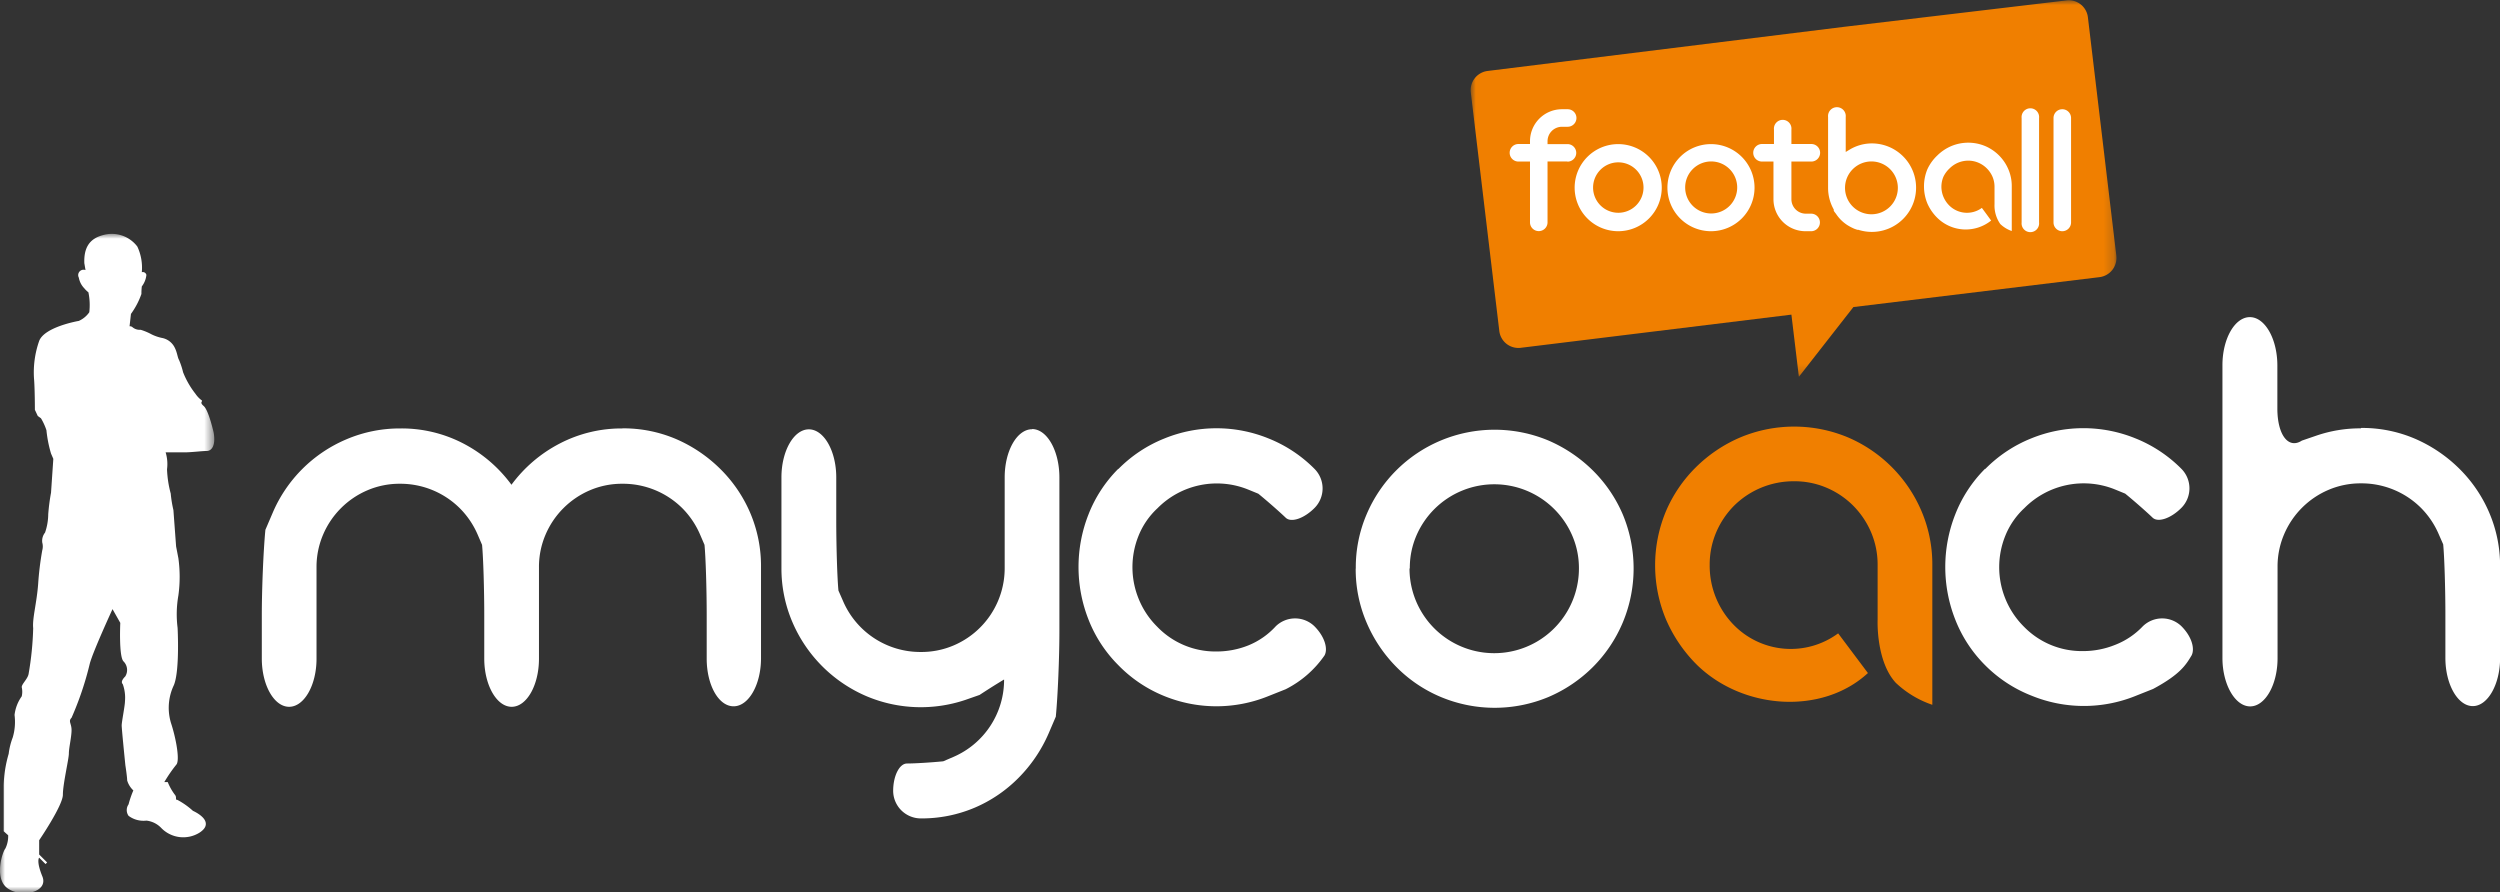 <svg id="367651f6-a007-4dff-8ef8-5a350e870082" data-name="Calque 2" xmlns="http://www.w3.org/2000/svg" xmlns:xlink="http://www.w3.org/1999/xlink" viewBox="0 0 250.85 89.54"><rect x="0" y="0" width="250.85" height="89.54" fill="#333333" stroke="none"/><defs><mask id="3a6e29f1-e132-4955-bb70-3759dcc631f6" x="0" y="23.46" width="21.49" height="66.08" maskUnits="userSpaceOnUse"><g transform="translate(0 -0.26)"><g id="992ba343-f08a-4d16-b3fb-9f4e7f8a4cae" data-name="b"><path id="faf48d3e-108e-41f8-b657-069d40850219" data-name="a" d="M0,23.72H21.49V89.8H0V23.72Z" style="fill:#fff"/></g></g></mask><mask id="77c1b2a0-3a82-49c8-be88-bc6fb244cd25" x="147.57" y="0" width="64.81" height="37.81" maskUnits="userSpaceOnUse"><g transform="translate(0 -0.26)"><g id="fa637243-e0a1-4a96-98de-d927538072af" data-name="d"><path id="9185311f-bb85-4200-9a52-11816b0b16eb" data-name="c" d="M147.57,0.26h64.81V38.07H147.57V0.26Z" style="fill:#fff"/></g></g></mask></defs><title>logo-mycoach-football-white</title><rect x="151" y="8.3" width="58.05" height="16.8" style="fill:#fff"/><path d="M187.42,67.8C182.86,72,174.94,71.5,170.3,67a14.55,14.55,0,0,1-3.14-4.6,14.08,14.08,0,0,1,0-10.84,13.85,13.85,0,0,1,3-4.41,14.34,14.34,0,0,1,4.46-3,14,14,0,0,1,10.81,0,14,14,0,0,1,7.37,7.39,13.6,13.6,0,0,1,1.09,5.44v14a10,10,0,0,1-3.67-2.21c-2-2.18-1.82-6.32-1.82-6.32V56.95a8.27,8.27,0,0,0-.65-3.27,8.54,8.54,0,0,0-1.8-2.68,8.4,8.4,0,0,0-2.67-1.8,8.15,8.15,0,0,0-3.26-.65A8.48,8.48,0,0,0,174,51a8.52,8.52,0,0,0-1.8,2.68,8.26,8.26,0,0,0-.65,3.27A8.49,8.49,0,0,0,174,63a8,8,0,0,0,10.44.81l3,4h0Z" transform="translate(0 -0.26)" style="fill:#f07f00"/><path d="M112.21,47.33a13.56,13.56,0,0,1,4.62-3.07,13.85,13.85,0,0,1,10.47,0,13.58,13.58,0,0,1,4.62,3.07,2.78,2.78,0,0,1,0,3.88c-1.06,1.08-2.37,1.52-2.91,1s-1.78-1.62-2.75-2.41l-1-.41a8.37,8.37,0,0,0-9.11,1.86A7.66,7.66,0,0,0,114.25,54a8.41,8.41,0,0,0,0,6.34,8.31,8.31,0,0,0,1.86,2.8,8.1,8.1,0,0,0,5.95,2.49,8.55,8.55,0,0,0,3.22-.62A7.59,7.59,0,0,0,128,63.11a2.78,2.78,0,0,1,3.9,0c1.06,1.07,1.36,2.29,1,2.92A10.44,10.44,0,0,1,129,69.42l-1.71.68a13.85,13.85,0,0,1-10.47,0A13.5,13.5,0,0,1,112.21,67a13.35,13.35,0,0,1-3-4.6,14.4,14.4,0,0,1,0-10.5,13.36,13.36,0,0,1,3-4.6m29.22,10a8.48,8.48,0,1,0,17,0,8.19,8.19,0,0,0-.66-3.27,8.51,8.51,0,0,0-15.66,0,8.16,8.16,0,0,0-.65,3.27m-5.42,0a13.54,13.54,0,0,1,1.09-5.44,13.92,13.92,0,0,1,7.42-7.39,14,14,0,0,1,10.84,0,14.5,14.5,0,0,1,4.44,3,13.89,13.89,0,0,1,3,4.41,14.06,14.06,0,0,1,0,10.84,14,14,0,0,1-3,4.47,14.21,14.21,0,0,1-4.44,3,14,14,0,0,1-10.83,0,13.71,13.71,0,0,1-4.44-3,14.25,14.25,0,0,1-3-4.47,13.59,13.59,0,0,1-1.09-5.4m63.17-10a13.57,13.57,0,0,1,4.61-3.07,13.86,13.86,0,0,1,10.47,0,13.63,13.63,0,0,1,4.62,3.07,2.78,2.78,0,0,1,0,3.88c-1.06,1.08-2.37,1.52-2.91,1s-1.78-1.62-2.75-2.41l-1-.41a8.37,8.37,0,0,0-9.11,1.86A7.7,7.7,0,0,0,201.22,54a8.41,8.41,0,0,0,0,6.34,8.36,8.36,0,0,0,1.86,2.8A8.1,8.1,0,0,0,209,65.59a8.55,8.55,0,0,0,3.22-.62A7.61,7.61,0,0,0,215,63.11a2.78,2.78,0,0,1,3.9,0c1.06,1.07,1.34,2.28,1,2.92-0.56.94-1.14,1.9-3.86,3.36l-1.71.68a13.86,13.86,0,0,1-10.47,0A13.51,13.51,0,0,1,199.18,67a13.32,13.32,0,0,1-3-4.6,14.4,14.4,0,0,1,0-10.5,13.34,13.34,0,0,1,3-4.6m37.74-4.1a13.47,13.47,0,0,1,5.42,1.09,14.49,14.49,0,0,1,4.43,3,13.86,13.86,0,0,1,3,4.41,13.55,13.55,0,0,1,1.09,5.43v9.15c0,2.65-1.24,4.83-2.74,4.83s-2.75-2.17-2.75-4.83V61.95c0-2.65-.1-5.83-0.22-7.07l-0.44-1a8.49,8.49,0,0,0-1.8-2.67,8.45,8.45,0,0,0-6-2.45,8.18,8.18,0,0,0-3.26.65,8.43,8.43,0,0,0-4.47,4.48,8.2,8.2,0,0,0-.65,3.26v9.16c0,2.65-1.24,4.83-2.75,4.83S223,68.94,223,66.29V36.9c0-2.65,1.24-4.82,2.75-4.82s2.75,2.17,2.76,4.82v4.35c0,2.65,1.11,4.1,2.46,3.22l1.43-.49a13.56,13.56,0,0,1,4.49-.74m-174.46,0a13.49,13.49,0,0,1,5.42,1.08,14.43,14.43,0,0,1,4.43,3,13.83,13.83,0,0,1,3,4.41,13.58,13.58,0,0,1,1.08,5.43v9.15c0,2.65-1.24,4.82-2.75,4.82S70.91,69,70.91,66.34V62c0-2.65-.1-5.83-0.22-7.07l-0.43-1a8.52,8.52,0,0,0-1.8-2.68,8.45,8.45,0,0,0-6-2.45,8.18,8.18,0,0,0-3.26.65,8.45,8.45,0,0,0-4.47,4.48,8.22,8.22,0,0,0-.65,3.26v9.17c0,2.65-1.23,4.82-2.74,4.82S48.59,69,48.59,66.34V62c0-2.65-.1-5.84-0.22-7.07l-0.43-1a8.49,8.49,0,0,0-1.8-2.67,8.46,8.46,0,0,0-6-2.46,8.18,8.18,0,0,0-3.26.65,8.43,8.43,0,0,0-4.47,4.48,8.22,8.22,0,0,0-.65,3.26v9.17c0,2.65-1.24,4.82-2.75,4.82S26.27,69,26.27,66.34V62c0-2.65.16-6.51,0.36-8.58l0.72-1.68a13.95,13.95,0,0,1,7.41-7.4,13.64,13.64,0,0,1,5.4-1.09,13.4,13.4,0,0,1,6.35,1.52,14,14,0,0,1,4.81,4.13,14,14,0,0,1,4.83-4.13,13.42,13.42,0,0,1,6.32-1.52m41.08,0.06c1.51,0,2.74,2.17,2.75,4.83V63.59c0,2.65-.16,6.51-0.36,8.58l-0.72,1.68a14.51,14.51,0,0,1-3,4.44,13.78,13.78,0,0,1-4.39,3,13.58,13.58,0,0,1-5.42,1.09,2.78,2.78,0,0,1-2.79-2.76c0-1.51.63-2.75,1.39-2.75s2.4-.1,3.63-0.22l1-.43a8.42,8.42,0,0,0,5.11-7.78s-1.11.66-2.46,1.55l-1.43.5A14,14,0,0,1,87,70.14a14.11,14.11,0,0,1-7.5-7.48,13.64,13.64,0,0,1-1.09-5.41V48.16c0-2.65,1.24-4.82,2.75-4.82s2.75,2.17,2.75,4.82v4.28c0,2.65.1,5.84,0.22,7.08l0.44,1a8.44,8.44,0,0,0,7.82,5.16,8.24,8.24,0,0,0,3.28-.65,8.42,8.42,0,0,0,5.14-7.8V48.16c0-2.65,1.23-4.83,2.75-4.83" transform="translate(0 -0.26)" style="fill:#fff"/><g style="mask:url(#3a6e29f1-e132-4955-bb70-3759dcc631f6)"><path d="M0.82,84.07A2.84,2.84,0,0,1,.54,85.4c-0.27.28-1.19,3,.23,4s4.12,0.37,3.48-1.2-0.32-1.88-.32-1.88l0.64,0.64,0.16-.16L3.93,86V84.57S6.31,81.08,6.31,80s0.6-3.58.6-4.14,0.27-1.66.27-2.34-0.36-.88,0-1.24A31.71,31.71,0,0,0,9,66.89c0.28-1.15,2.29-5.51,2.29-5.51l0.78,1.38s-0.16,3.37.32,3.86a1.22,1.22,0,0,1,.18,1.51c-0.25.25-.47,0.56-0.25,0.78a4,4,0,0,1,.22,1.7c0,0.46-.33,2.07-0.33,2.44s0.37,4,.37,4,0.18,1.15.18,1.52a2.25,2.25,0,0,0,.62,1,9.69,9.69,0,0,0-.48,1.4,1,1,0,0,0,0,1.15,2.5,2.5,0,0,0,1.79.48,2.44,2.44,0,0,1,1.51.76,3.08,3.08,0,0,0,3.8.46c1.79-1.15-.64-2.2-0.64-2.2a7.61,7.61,0,0,0-1.56-1.1c-0.28,0,0-.25-0.28-0.55a5.59,5.59,0,0,1-.69-1.24H16.49A14.42,14.42,0,0,1,17.68,77c0.39-.39,0-2.53-0.46-4a5.27,5.27,0,0,1,.23-4c0.6-1.47.37-5.74,0.37-5.74A10.92,10.92,0,0,1,17.9,60a13.71,13.71,0,0,0,0-3.72l-0.23-1.19L17.4,51.44a12.14,12.14,0,0,1-.27-1.66,10.82,10.82,0,0,1-.37-2.43,4.06,4.06,0,0,0-.14-1.7s1.19,0,1.88,0,1.79-.14,2.25-0.14,0.92-.5.69-1.84c0,0-.5-2.25-1-2.67s0-.46-0.23-0.59a2.74,2.74,0,0,1-.6-0.64,8.59,8.59,0,0,1-1.24-2.16,7.51,7.51,0,0,0-.41-1.24c-0.14-.23-0.18-0.73-0.41-1.19a1.79,1.79,0,0,0-1.24-1,4.34,4.34,0,0,1-1.1-.37,5.7,5.7,0,0,0-1.1-.46,1.12,1.12,0,0,1-.83-0.27A0.38,0.38,0,0,0,13,33l0.14-1.24a7.83,7.83,0,0,0,1.05-2A6.13,6.13,0,0,1,14.23,29a2.29,2.29,0,0,0,.46-1.15,0.37,0.37,0,0,0-.46-0.28A5,5,0,0,0,13.78,25a3.21,3.21,0,0,0-3.44-1.15c-1.42.37-1.93,1.33-1.88,2.81l0.12,0.7a0.54,0.54,0,0,0-.67.76,2.05,2.05,0,0,0,.55,1.07,2.51,2.51,0,0,0,.41.4,6.31,6.31,0,0,1,.09,2,2.54,2.54,0,0,1-1.05.87s-3.53.6-4,2.07a9.51,9.51,0,0,0-.5,3.68c0.09,1,.09,3.17.09,3.17L3.79,42l0.32,0.23a5.93,5.93,0,0,1,.55,1.2,12.36,12.36,0,0,0,.46,2.34L5.35,46.3,5.12,49.7a20,20,0,0,0-.28,2.16,5.79,5.79,0,0,1-.32,1.84,1.33,1.33,0,0,0-.28,1,1.44,1.44,0,0,1,0,.78,31,31,0,0,0-.41,3.35c-0.14,1.93-.6,3.49-0.5,4.46a31.44,31.44,0,0,1-.46,4.59c-0.09.51-.69,1-0.69,1.33a2,2,0,0,1,0,.92A4,4,0,0,0,1.46,72a5.5,5.5,0,0,1-.18,2.25,7,7,0,0,0-.41,1.65,12.38,12.38,0,0,0-.5,3.13c0,1,0,4.64,0,4.64" transform="translate(0 -0.26)" style="fill:#fff"/></g><path d="M187.8,16.46a2.65,2.65,0,1,0,2.63,2.64,2.65,2.65,0,0,0-2.63-2.64m-16.1,0a2.61,2.61,0,1,0,2.61,2.61,2.61,2.61,0,0,0-2.61-2.61" transform="translate(0 -0.26)" style="fill:#f07f00"/><g style="mask:url(#77c1b2a0-3a82-49c8-be88-bc6fb244cd25)"><path d="M207.81,22.58a0.88,0.88,0,1,1-1.76,0V12.1a0.88,0.88,0,1,1,1.76,0V22.58h0Zm-3.21,0a0.88,0.88,0,1,1-1.75,0V12.1a0.88,0.88,0,1,1,1.75,0V22.58h0Zm-2.74.86a3.12,3.12,0,0,1-1.15-.7,3.23,3.23,0,0,1-.58-2V19a2.57,2.57,0,0,0-.2-1,2.69,2.69,0,0,0-.57-0.84,2.64,2.64,0,0,0-.84-0.57,2.56,2.56,0,0,0-1-.21,2.65,2.65,0,0,0-1.89.77A2.79,2.79,0,0,0,195,18a2.62,2.62,0,0,0-.2,1,2.65,2.65,0,0,0,.2,1,2.72,2.72,0,0,0,.57.86,2.52,2.52,0,0,0,3.29.26l0.45,0.61,0.48,0.66a4.07,4.07,0,0,1-5.4-.27,4.63,4.63,0,0,1-1-1.45,4.51,4.51,0,0,1,0-3.42,4.46,4.46,0,0,1,1-1.39,4.51,4.51,0,0,1,1.4-.94,4.41,4.41,0,0,1,3.41,0,4.4,4.4,0,0,1,2.32,2.33,4.25,4.25,0,0,1,.34,1.71v4.41Zm-14.06.09a4.51,4.51,0,0,1-1.33-.21l-0.1,0-0.29-.1a5.16,5.16,0,0,1-.49-0.24l-0.19-.11h0a3.94,3.94,0,0,1-1.18-1.16S184,21.44,184,21.4l0-.06,0-.06a4.38,4.38,0,0,1-.57-2.18V12a0.89,0.89,0,1,1,1.77,0v3.51l0.43-.26a4.33,4.33,0,0,1,2.21-.6A4.43,4.43,0,0,1,187.8,23.53Zm-6.65-1.83h0.58a0.88,0.88,0,0,1,0,1.76h-0.58a3.21,3.21,0,0,1-3.2-3.21V16.47H176.8a0.88,0.88,0,0,1,0-1.76H178V13.26a0.88,0.88,0,1,1,1.75,0v1.45h2a0.88,0.88,0,0,1,0,1.76h-2v3.78A1.45,1.45,0,0,0,181.16,21.7Zm-9.46,1.76a4.37,4.37,0,1,1,4.36-4.37A4.37,4.37,0,0,1,171.7,23.46Zm-9.31,0a4.37,4.37,0,1,1,4.36-4.37A4.37,4.37,0,0,1,162.39,23.46Zm-5.1-7h-2v6.11a0.88,0.88,0,1,1-1.76,0V16.47h-1.16a0.88,0.88,0,1,1,0-1.76h1.16V14.43a3.21,3.21,0,0,1,3.2-3.21h0.58a0.88,0.88,0,0,1,0,1.76h-0.58a1.45,1.45,0,0,0-1.44,1.45v0.29h2a0.88,0.88,0,1,1,0,1.76h0Zm55.07,9.42L209.5,2a1.93,1.93,0,0,0-2.14-1.7h0L185.13,2.94,149.27,7.38a1.94,1.94,0,0,0-1.69,2.16l2.86,23.93a1.93,1.93,0,0,0,2.14,1.69h0l27.17-3.33,0.75,6.24,5.47-7,24.69-3a1.94,1.94,0,0,0,1.69-2.16h0Z" transform="translate(0 -0.26)" style="fill:#f07f00"/></g><path d="M162.39,16.55a2.53,2.53,0,1,0,2.52,2.53,2.53,2.53,0,0,0-2.52-2.53" transform="translate(0 -0.26)" style="fill:#f07f00"/></svg>